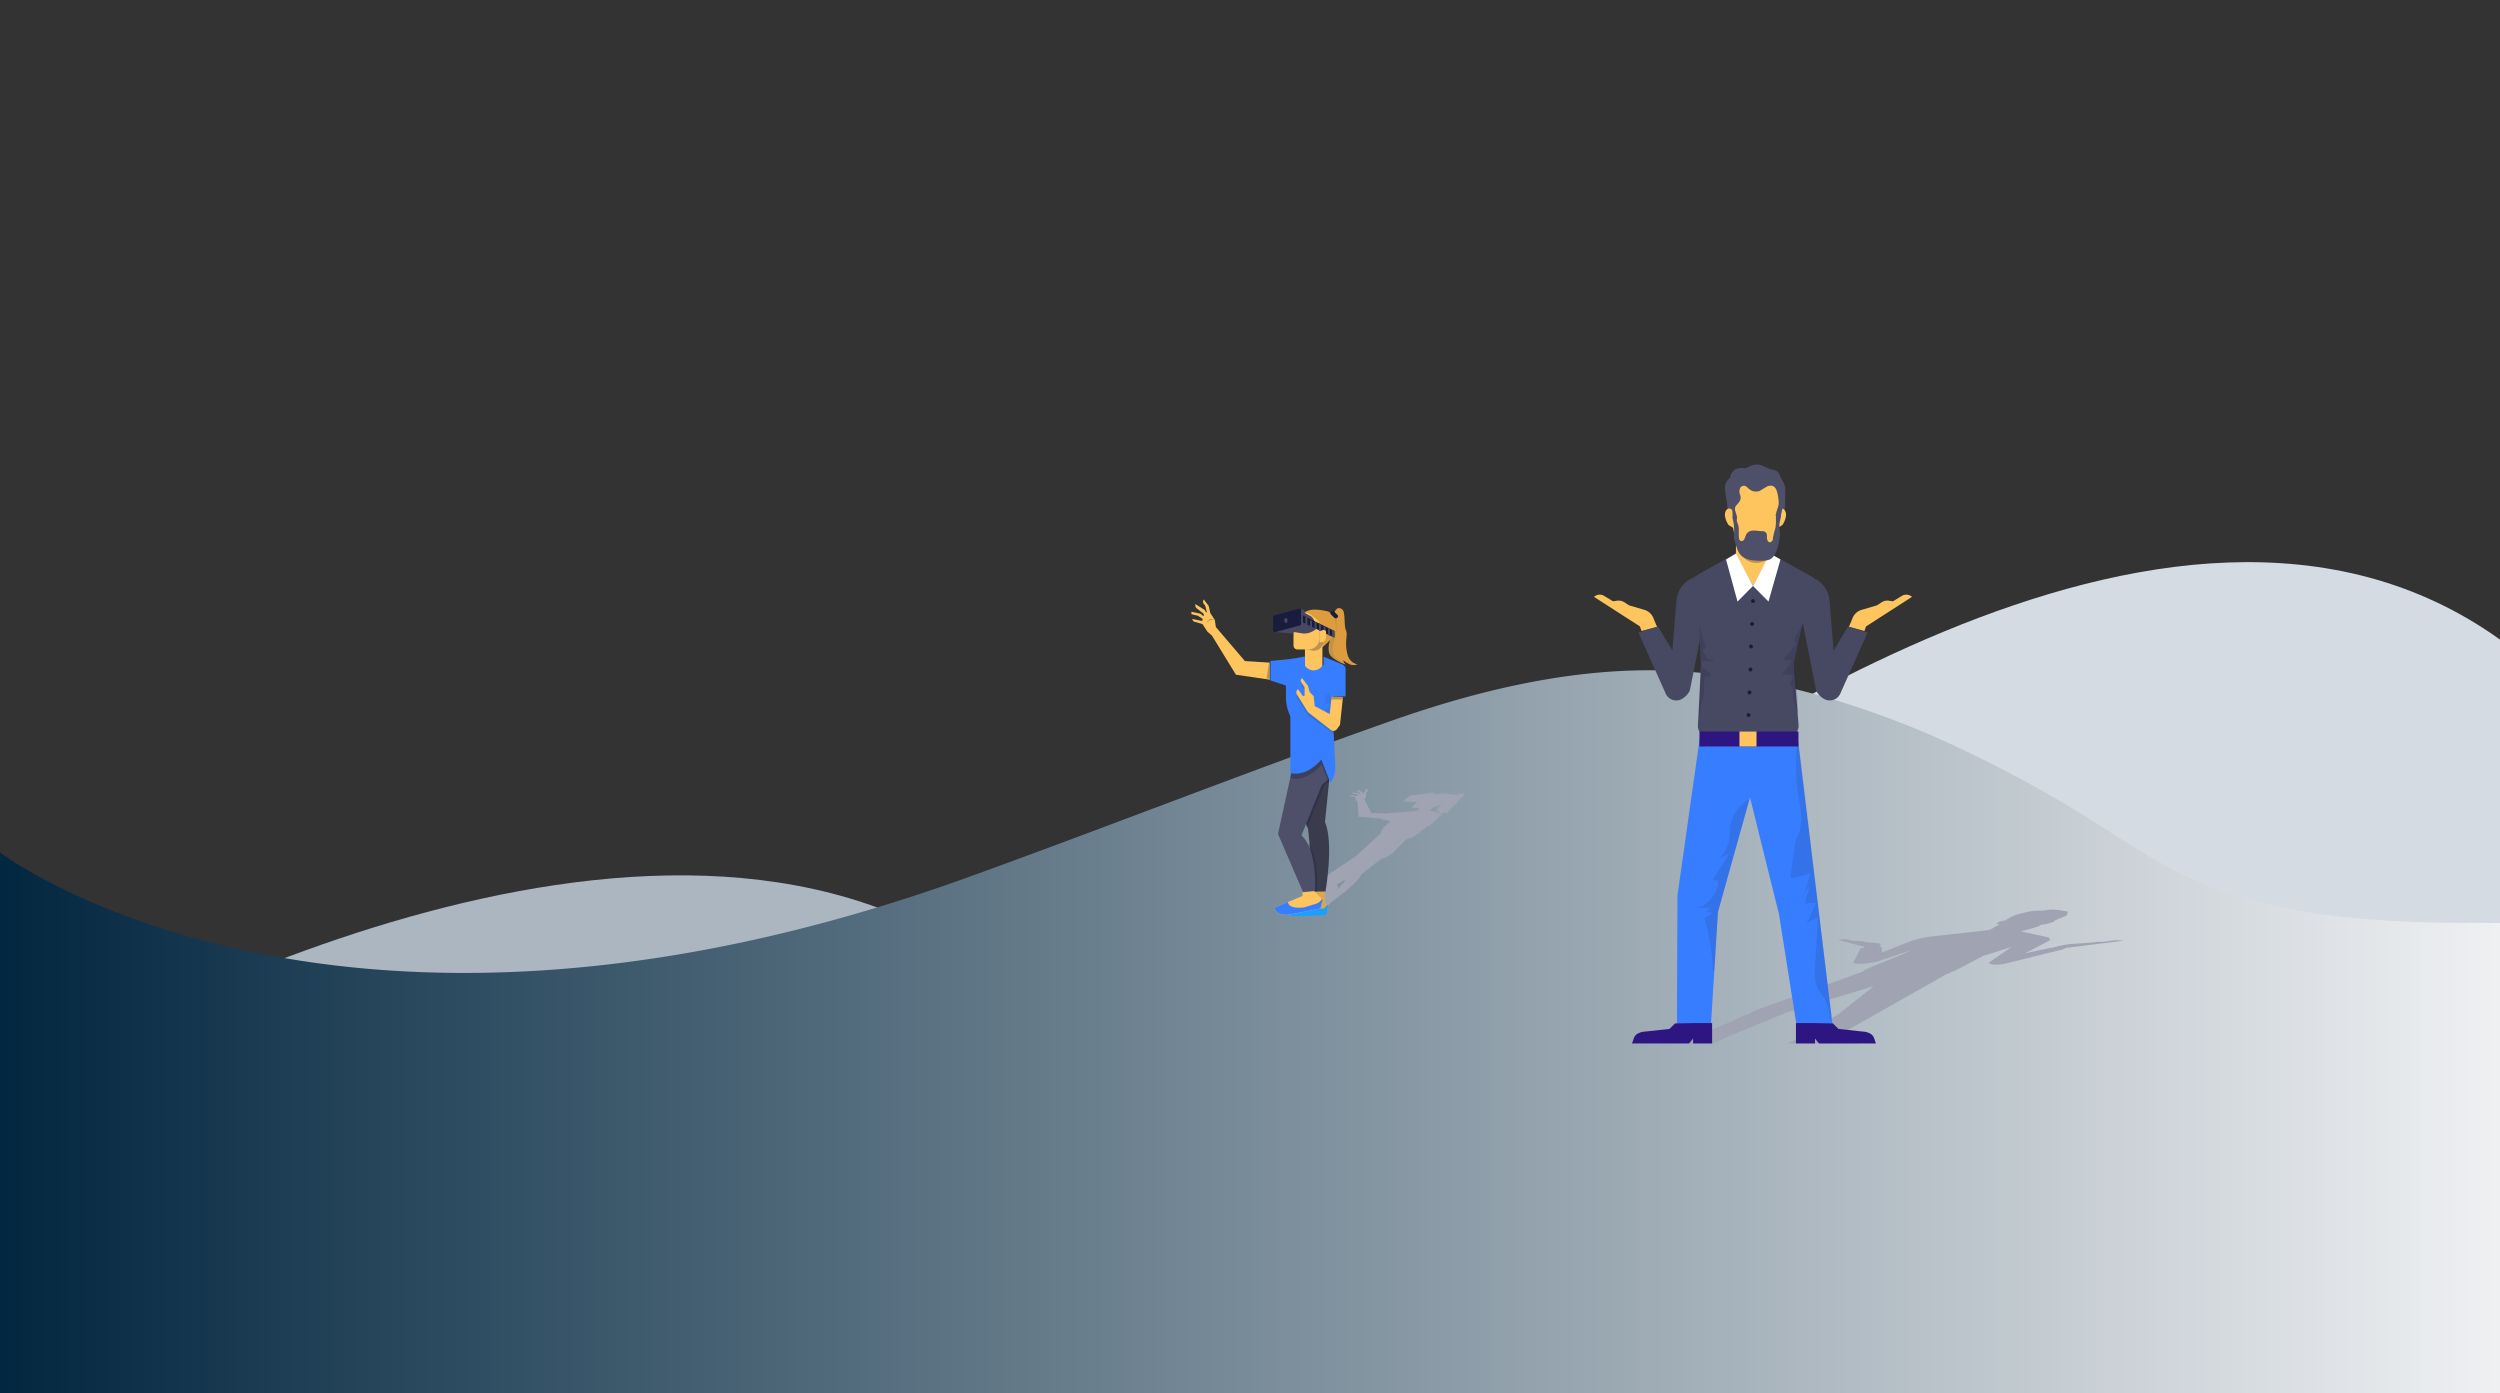 <svg xmlns="http://www.w3.org/2000/svg" xmlns:xlink="http://www.w3.org/1999/xlink" viewBox="0 0 1920 1070.2"><rect x="0" y="0" width="1920" height="1070.2" fill="#333333" stroke="none"/><defs><style>.a{fill:none;}.b{fill:#d4dbe3;}.c{fill:#acb6c1;}.d{fill:url(#a);}.e{fill:#a0a4b2;}.f{fill:#377dff;}.g{fill:#2d1582;}.h{fill:#474963;}.i{fill:#fec55e;}.j{fill:#4d5068;}.k,.l,.n{fill:#191c3c;}.k{opacity:0.3;}.l{opacity:0.17;}.m{fill:#fff;}.o{opacity:0.11;}.p{fill:#e0a546;}.q{fill:#19a0ff;}.r,.u,.v{fill:#3a3c4e;}.s{fill:#dd9c3e;}.t{fill:#bf9447;}.u{opacity:0.1;}.v{opacity:0.2;}</style><linearGradient id="a" y1="0.231" x2="1" y2="0.231" gradientUnits="objectBoundingBox"><stop offset="0" stop-color="#01263f"/><stop offset="1" stop-color="#f0f1f3"/></linearGradient></defs><path class="a" d="M0,0H1920V1070.2H0Z"/><path class="b" d="M0,878.6s247.7-143.2,566.4-66.4,489.6-78.7,604.8-145.9S1664.6,308.4,1920,491.2v578.7H0Z"/><path class="c" d="M0,840.6S400.5,592.2,678.9,698.9s654.3,60.3,654.3,60.3v311H0Z"/><path class="d" d="M0,654.7s255.7,194.7,743,19.2c108.3-39.2,215.4-81.4,324.1-119.8,67.2-23.8,139-41.1,210.8-39.2,70.7,2.3,139.8,21.9,204.7,49.5a984.84,984.84,0,0,1,107.1,55.3c33,19.6,64.1,43,99.8,58,31.9,13.1,65.3,21.1,99.5,25.3,25,3.1,50.3,4.6,75.3,5.4,18.4.4,37.2.4,55.7.4v361H0Z"/><path class="e" d="M1425.8,799.9l-17.7-.4-1.5-1.2h-.4l88.3-49.9,4.6-1.9h-.8a19.789,19.789,0,0,0,3.5-1.2l16.1-8.4h0l5-2.7,21.9-6.9-17.3,11.9c-.4.8.8,1.2,2.7,1.5a34.541,34.541,0,0,0,12.3-1.2l43.4-10.8h-1.5l2.7-.8,43.4-5.4c-.8-.4-3.5-.4-6.5-.4l-8.4,1.2h-1.9a30.818,30.818,0,0,0-5.8.4l-4.2.4-12.3.8a74.784,74.784,0,0,0-9.6,1.5l-5.8,1.5h-1.1l-19.6,4.2,16.9-8.8c3.1-1.5,2.7-3.1-.8-3.8l-19.6-4.2c5-1.2,10-2.7,12.7-3.5a5.327,5.327,0,0,0,2.7-1.5l3.1-.4s6.9-1.5,7.3-2.3v-.4c2.7-1.2,4.6-1.9,7.3-3.1a12.036,12.036,0,0,0,2.3-1.2c.4-.4.4-.4.4-.8s.4-1.2.4-1.5c.4-.8-1.9-.8-4.2-1.2a32.1,32.1,0,0,0-6.5-.8,31.286,31.286,0,0,0-6.1.4c-.8,0-1.9.4-2.7.4h-3.8a45.467,45.467,0,0,0-10,1.5c-.4,0-.8.4-1.2.4s-1.2,0-1.5.4a22.774,22.774,0,0,0-9.6,3.8c-.8.4-1.9.8-2.3,1.5a14.849,14.849,0,0,0-3.1.4c-3.8,1.2-3.5,2.3-3.5,2.3l2.3.4c-.4,0-.4.4-.8.4s-.8.4-1.2.4a9.112,9.112,0,0,0-3.1,1.9h0l-3.5,1.5-41.1,4.6a88.707,88.707,0,0,0-18.4,3.8l-22.3,8.8-.4-4.2h-1.9l1.2-1.5c.4-.8-.4-1.2-2.7-1.5l-8.8-.8-1.9-.4a15.385,15.385,0,0,0-4.6-.4h-2.7l-4.2-1.2a15.685,15.685,0,0,0-7.3.4l20,5.4-.8.8H1429l-5.4,10.8c-.4,1.2,3.1,1.5,8.1,1.2,3.1-.4,6.5-.8,9.6-1.5l26.5-8.8-5,2.3h0l-4.2,1.9-2.3.8h0l-15,6.1-8.4,3.5c-.8.4-1.5.8-1.2,1.2h0l-3.5,1.5-76.8,27.6-51.1,22.7H1298l-5.8,1.2-20.4.4a38.708,38.708,0,0,0-10.4,1.9l-1.2.4h39.2l5-.8-1.9.8h13.1l8.1-3.5h-.8l23.4-9.6h0l25.3-10.4,67.2-20.4-.4.4-.4.4h0l-25.7,20.4-31.1,19.2h-.4l-8.1,3.5h13.1l1.9-.8.8.8h39.2l.4-.4C1429.6,800.3,1429.2,800.3,1425.8,799.9Z"/><path class="f" d="M1305.6,565.6l-17.3,122.1-.4,99.5H1314l5.4-86.8,24.6-87.9,22.3,89.8,13.4,84.9h27.7l-26.9-221.6Z"/><path class="g" d="M1286.4,786l-4.2,4.2-21.1,2.3c-5,1.5-5.8,2.7-7.3,7.7l-.4,1.2h43.8l3.1-3.8v3.8h14.6V785.7h-11.5Z"/><path class="g" d="M1407.7,786l4.2,4.2,21.1,2.3c5,1.5,5.8,2.7,7.3,7.7l.4,1.2H1397l-3.1-3.8v3.8h-14.6V785.7h11.5l16.9.3Z"/><path class="h" d="M1333.2,425.1l-29.6,16.5,2.7,69.9-2.3,45.7a7.956,7.956,0,0,0,8.1,8.4h61.1a8.112,8.112,0,0,0,8.1-8.8l-3.8-47.2,15-66-33-18.4-26.3-.1Z"/><path class="i" d="M1359.4,426.2,1346.3,450l-13.1-23.8V409h26.2Z"/><path class="j" d="M1370.9,373.6a25.359,25.359,0,0,0-1.2-3.1,43.819,43.819,0,0,1-3.1-6.1c-1.9-3.8-3.8-3.1-7.3-4.2-3.1-1.2-6.1-3.1-9.6-3.5a17.1,17.1,0,0,0-6.1,1.5c-.8.4-1.5.8-2.3,1.2-1.5.4-3.1,0-4.6,0a8.223,8.223,0,0,0-7.7,6.1c0,.4-.4,1.2-.4,1.5l-1.2,1.2c-4.6,4.2-1.9,11.5-1.2,16.9.4,3.1,0,6.1,2.7,8.4l-1.2-.4a20.4,20.4,0,0,0,11.1,5.4,67.227,67.227,0,0,0,12.7.8h15a3.578,3.578,0,0,0,2.7-.8,4.3,4.3,0,0,0,1.2-3.1c.8-5.8.4-11.5.8-17.3C1370.9,376.3,1371.3,374.8,1370.9,373.6Z"/><path class="k" d="M1333.2,418.9l3.8,6.5a13.579,13.579,0,0,0,11.9,6.9,13.087,13.087,0,0,0,10.8-5.4V409.2h-26.5v9.7Z"/><path class="i" d="M1330.9,382.5v20a27.078,27.078,0,0,0,3.5,13.1l3.8,6.5a13.579,13.579,0,0,0,11.9,6.9h0a13.046,13.046,0,0,0,11.5-6.5l.8-1.2a27.054,27.054,0,0,0,3.8-13.4V371h-34.6Z"/><path class="i" d="M1331.3,405.5l-3.8-2.3s-4.2-6.1-2.3-10.4c0,0,1.5-3.5,4.2-1.9l3.8,3.8Z"/><path class="i" d="M1365.1,405.5l3.8-2.3s4.2-6.1,2.3-10.4c0,0-1.5-3.5-4.2-1.9l-3.8,3.8Z"/><path class="j" d="M1329.8,385.9a71.64,71.64,0,0,1,.8,9.6c0,1.2-.4,5,1.9,3.8a2.163,2.163,0,0,0,1.2-1.9c.4-3.1-2.3-5.8-.8-8.4,1.2-1.9,3.5-3.5,3.8-5.8.4-1.5-.4-3.5-.8-5a6.406,6.406,0,0,1,.8-3.8,3.236,3.236,0,0,1,3.5-1.2c1.2.3,1.9,1.5,3.1,2.3a7.831,7.831,0,0,0,8.1,1.5c1.5-.8,3.1-1.9,4.6-2.7a6.3,6.3,0,0,1,5-1.2c2.7.8,3.5,3.5,4.2,6.1.4,2.7,1.2,5.8.8,8.4-.4,2.3-1.5,4.2-1.9,6.5,0,.4-.4,1.2-.4,1.5,0,1.2.8,1.9,1.2,2.7a.392.392,0,0,0,.4.4c.4,0,.4,0,.8-.4,1.5-1.2,1.9-3.5,2.3-5.4.4-2.7,1.5-4.2.8-6.9-1.2-5.4.4-10.8-.8-16.1,0-.4-.4-1.2-.4-1.5-.4-.4-1.2-.8-1.5-1.2-7.7-2.7-15.7-2.3-23.8-1.9-2.7,0-5.8.4-8.1,1.9-2.7,1.9-4.2,5-5,8.4a35.575,35.575,0,0,0,.2,10.3Z"/><path class="i" d="M1260.7,484.6l-1.2-3.5-35.3-22.7h0a6.477,6.477,0,0,1,7.7-.8l6.9,4.2,2.7-.4a8.49,8.49,0,0,1,6.1,1.2l3.5,2.3,11.9,3.5a10.633,10.633,0,0,1,6.9,6.5l2.7,6.5Z"/><path class="i" d="M1431.9,484.6l1.2-3.5,35.3-22.7h0a6.477,6.477,0,0,0-7.7-.8l-6.9,4.2-2.7-.4a8.49,8.49,0,0,0-6.1,1.2l-3.5,2.3-11.9,3.5a10.633,10.633,0,0,0-6.9,6.5l-2.7,6.5Z"/><path class="h" d="M1333.2,425.1l-34.9,19.6a20.86,20.86,0,0,0-10.8,16.9l-3.1,38-11.1-18.4-15,4.6,21.1,47.2a8.887,8.887,0,0,0,11.5,4.2,14.872,14.872,0,0,0,6.9-6.9l11.1-56.1,24.2-35.7V425.1h.1Z"/><path class="h" d="M1359.4,425.1l34.9,19.6a20.86,20.86,0,0,1,10.8,16.9l3.1,38,11.1-18.4,15,4.6L1413.2,533a8.887,8.887,0,0,1-11.5,4.2,14.871,14.871,0,0,1-6.9-6.9l-11.1-56.1-24.2-35.7V425.1Z"/><rect class="g" width="76" height="11.5" transform="translate(1305.2 561.8)"/><rect class="i" width="13.1" height="11.5" transform="translate(1335.9 561.8)"/><path class="l" d="M1377.8,509.6l6.9-30.7a108.084,108.084,0,0,0-6.1,11.1,2.865,2.865,0,0,0,1.2,3.8c-1.5,3.5-7.3,9.2-9.6,11.5-1.9,1.9,3.5,2.3,5.8,1.5h.4a50.874,50.874,0,0,1-5,7.7c-1.2,1.5-4.2,3.8-2.3,3.5,1.5-.4,6.5.8,8.1.4-.8,1.9-1.2,3.5-1.9,5.4a3.111,3.111,0,0,0,1.9,4.2c-1.2,0,.4,10.8.8,11.9.8,3.5,1.5,5.8,3.1,8.1l-1.5-26.5v-.4Z"/><path class="l" d="M1312.9,516.5c-6.1-3.1-7.7-6.1-5.4-9.2,2.3.8,5.8,0,8.1.8,1.5.4.8-1.5-4.2-1.9.8,0-5.4-7.7-3.1-7.7,1.2,0,1.9-1.5,1.5-2.7-2.7-4.6-3.1-11.1-4.6-16.5l.8,23.4c.4.4,1.2.8,1.5,1.5-.4,0-1.2-.4-1.5-.4l.4,8.1v2.7c.4.4.4.8.8,1.2h-.8l-1.5,35.3c.4-.4.8-.8.8-1.2,0-7.3,2.3-13.4,3.1-20.4.4-2.3-1.5-10.8,3.5-9.6C1313.3,519.9,1314.4,517.2,1312.9,516.5Z"/><path class="m" d="M1333.2,425.1l-7.6,4.6,8.8,32.3,11.9-12Z"/><path class="m" d="M1359.4,425.1l8,4.6-9.2,32.3-11.9-12Z"/><circle class="n" cx="1.5" cy="1.5" r="1.5" transform="translate(1344.8 460.1)"/><path class="n" d="M1347.1,479.2a1.5,1.5,0,1,1-1.5-1.5A1.7,1.7,0,0,1,1347.1,479.2Z"/><path class="n" d="M1346.3,496.5a1.5,1.5,0,1,1-1.5-1.5C1345.9,495.4,1346.3,495.7,1346.3,496.5Z"/><circle class="n" cx="1.5" cy="1.5" r="1.5" transform="translate(1342.9 512.7)"/><circle class="n" cx="1.5" cy="1.5" r="1.5" transform="translate(1342.1 530.3)"/><path class="n" d="M1344.4,549.1a1.5,1.5,0,1,1-3,0,1.7,1.7,0,0,1,1.5-1.5C1344,548,1344.4,548.4,1344.4,549.1Z"/><g class="o"><path class="n" d="M1319.4,700.4l-2.7,44.5c-.4.4-.8.4-1.2.8A163.93,163.93,0,0,0,1309,705a13.7,13.7,0,0,0,6.1-4.2c-1.5,0-3.1-.4-4.6-.4a6.656,6.656,0,0,0,2.7-3.1h-10.4c9.6-2.3,16.9-11.5,16.5-21.1a4.428,4.428,0,0,1-3.8-.8c3.5-5.4,6.9-10.8,10.4-16.5a2.943,2.943,0,0,0,.8-3.1,13.647,13.647,0,0,1-6.1,3.1c2.7-3.1,5.4-6.5,6.5-10.4,1.5-4.6,1.2-9.6,1.9-14.2a29.159,29.159,0,0,1,14.6-20.7Zm25-85.2v-1.9l-.4-.4h0Z"/></g><g class="o"><path class="n" d="M1406.6,780.7l-25.3-210.8h-.8l-.4,1.2c-1.2,13.8-1.2,27.6,1.2,41.1,1.2,8.1,3.1,16.1,1.2,24.2-.4,2.7-1.5,4.6-2.7,7.3-1.2,3.1-1.5,6.9-1.9,10a69,69,0,0,0-1.5,10c-.4,3.5-1.2,6.9-1.2,10.8,0,.4,13.4-2.7,15-4.2a106.319,106.319,0,0,1-5.8,18.4,26.669,26.669,0,0,1,6.1-8.4,39.646,39.646,0,0,0-4.2,13.8,55.668,55.668,0,0,1,8.4-.8c-2.3,5.4-4.6,10.4-7.3,15.7,3.1-1.5,5.8-3.1,8.8-4.6-.8,13.1-1.5,26.1-2.3,38.8-.4,5-.4,10,1.5,14.6,1.5,3.5,3.8,6.1,5.8,9.2a29.228,29.228,0,0,1,3.8,18,22.994,22.994,0,0,1,1.6-4.3Z"/></g><path class="j" d="M1340.9,410.9c-.4,1.2-.8,1.9-1.2,3.1-.4.8-1.5,1.9-2.7,1.5s-1.5-1.9-1.5-3.1c-.4-3.5.4-6.5-.8-10a5.382,5.382,0,0,1-.8-2.7V397a1.5,1.5,0,1,0-3,0v2.3a33.482,33.482,0,0,1,.8,10.8c-.4,3.8,1.2,7.3,2.3,10.8a17.575,17.575,0,0,0,1.5,3.5c1.5,2.7,4.6,4.6,7.7,5.4a38.952,38.952,0,0,0,9.6.8,16.051,16.051,0,0,0,6.1-.8c5.8-2.3,7.3-13.1,8.1-18.4.4-2.3-.4-4.2-.4-6.5-.4-2.7.8-5.8,1.2-8.4a1.469,1.469,0,0,0-.4-1.2c-.4-.4-1.2-.4-1.2-.8a8.978,8.978,0,0,0-2.3,3.1v1.5a33.362,33.362,0,0,1-.4,6.5,54.074,54.074,0,0,0-1.9,7.7,2.914,2.914,0,0,1-1.9,3.1c-.8.4-1.9-.4-2.3-1.5a7.306,7.306,0,0,1-.4-3.1c0-1.2,0-1.9-.8-2.7-.8-1.2-2.3-1.2-3.8-1.2C1349,407.8,1343.2,405.9,1340.9,410.9Z"/><path class="e" d="M1114.8,627.1h-.8a2.935,2.935,0,0,1-2.7-1.5c0-.8.8-1.9,1.5-3.1l3.8-3.8c.8-.4,1.2-1.2,1.9-1.5.4-.4.4-.8.8-1.2,1.2-1.5,3.5-3.1,4.6-5a1.469,1.469,0,0,0,.4-1.2c-.4-.4-1.5-.4-2.7-.4a17.784,17.784,0,0,0-2.7,1.2v-.4c-.4,0-.8-.4-1.5,0h-.4a1.4,1.4,0,0,0-.8.4c-.4,0-.4-.4-.8-.4a6.348,6.348,0,0,0-2.7-.4,31.007,31.007,0,0,0-10.4.4h-1.2l.8-.8c.4-.4,0-.8-.8-.4h-2l-15.7,1.9a4.028,4.028,0,0,0-1.2.4l-4.2,3.8c-.4.4,0,.8.8.4l9.2.4.8-.4-3.8,3.8q-1.2,1.2,1.2,1.2h4.2l-2.3,2.3-9.2.8-11.9.8-.4.4h0l-13.4-.4-5.4-10.4,1.5-2.3-.4-2.3,1.5-1.9-.4-1.9c-1.2.4-1.5,1.2-1.5,1.5v.4l-1.5,1.9h-.4v-.8l-3.5-1.9-.4.4c-.4.4-.4.4,0,.8l2.3,1.5v.4l-.4.4-.8-.8-4.6-.8-.8.8,3.1.4,1.5.8-.8.8-5.4-.8v.4l.4.4,3.8.8.4,2.3,1.2,1.2.8,11.5,17.7,1.5h0l-.4.4,7.3,1.5-4.2,3.8a16.175,16.175,0,0,0-3.1,4.2l-.4,1.5L1041.9,657h.4l-1.2.8h0L1015,675.1l-5,17.7h0l-1.2,1.2-10,1.9h0l-8.8,1.5h-.4c-.4.4-2.3,2.3,5,1.9.8,0,1.5.4,2.7.4,6.1,0,18.8-.4,18.8-.4a10.276,10.276,0,0,0,2.7-1.5l.8-.8h0a.392.392,0,0,1,.4-.4h0c0-.4,0-.4-.4-.8l3.5-3.5h0s20.4-14.6,22.3-20.7l15.7-12.3h0l.8-.8h0l-.4,1.2c3.5-1.5,6.5-3.1,8.4-5l10.4-10.4c.8,0,1.5-.4,2.3-.4l3.1-1.2,10.8-8.4h1.2l9.2-8.4c.8-.8.4-1.2-.4-1.2l-8.4-2.3,3.1-2.7c.4,0,1.2-.4,1.9-.4,1.5-.4,3.5-1.2,5-1.5a7.824,7.824,0,0,0-1.9,1.2c-1.5,1.2-3.1,2.3-2.7,3.5a.86.86,0,0,0,.8.8,11.7,11.7,0,0,0,4.2,1.5h.4a1.469,1.469,0,0,1,.4-1.2c.8.4,1.5.8,2.3,1.2.1,2.7,1.2,2.7,3.2,2.3,0,.4-.4,0,0,0ZM1084.4,627.8ZM1033,675.5l-.4,1.2h0v.4l-3.8,4.2h0l-1.9,2.3a3.3,3.3,0,0,0-.4-4.2Z"/><path class="p" d="M1009.5,683.5l-.8,5.4-14.2,6.9-10.8,2.3s.8,4.6,9.2,5,25-.8,25-.8h0a5.615,5.615,0,0,0,1.5-4.2v-1.9a2.927,2.927,0,0,0-1.9-2.7h0v-8.8Z"/><path class="q" d="M1019.9,696.2a1.469,1.469,0,0,0-.4-1.2c-.8.4-2.3,2.7-3.1,2.7-5.4,0-11.5.8-16.1.4-4.6,0-7.3-.4-8.4-1.5l-8.1,1.9s.8,4.6,9.2,5,25-.8,25-.8a5.615,5.615,0,0,0,1.5-4.2l.4-2.3Z"/><path class="i" d="M1000.3,685.4v2.7l-21.1,8.8s-1.2,6.9,11.9,5.4l23-4.6s.8-2.7,1.2-5a3.607,3.607,0,0,0-1.5-3.8h0l-4.6-4.6Z"/><path class="f" d="M1015.3,690.4a8.412,8.412,0,0,1-5,3.8l-8.8,2.7c-11.1,1.2-12.3-2.7-12.3-4.2l-10,4.2s-1.2,6.9,11.9,5.4l23-4.6s.8-2.7,1.2-5C1016.1,692,1015.7,691.2,1015.3,690.4Z"/><path class="r" d="M1021.4,593.7l-3.8,37.6c6.9,16.1.4,53.4.4,53.4h-8.4l-5-48-5-13.4Z"/><path class="k" d="M1003.8,635.5l13.4-32.6,3.1-2.7.4-.4.8-6.1-22.3,29.6Z"/><path class="k" d="M1009.2,684.7h2.3s1.9-23.8-6.5-37.6Z"/><path class="j" d="M994.6,580.6l-13.1,59.9,19.2,44.5,9.2-.8s2.3-31.1-10.4-42.6l15.7-38.8,3.1-2.7a12.674,12.674,0,0,0,4.6-9.2V577.5Z"/><path class="s" d="M1036.4,506.1c-1.5-2.3-1.9-5-2.3-7.3a35.415,35.415,0,0,1,0-9.2c0-1.2.4-2.7,0-3.8a6.958,6.958,0,0,0-.8-2.7c-.8-3.8-.4-8.4-1.2-12.3a4.093,4.093,0,0,0-1.2-2.7,3.524,3.524,0,0,0-3.8-.8,5.477,5.477,0,0,0-2.3,3.5v-.4c-1.9,5-.8,10.4-1.9,15.7-.8,3.1-1.5,5.8-2.3,8.8-.4,3.1-.4,6.5,1.5,8.8a16.141,16.141,0,0,0,2.7,2.3,34.76,34.76,0,0,0,8.4,4.2,4.588,4.588,0,0,1-1.5-3.1,21.046,21.046,0,0,0,5,3.1,7.307,7.307,0,0,0,5.8,0,9.707,9.707,0,0,1-6.1-4.1Z"/><path class="t" d="M1028,506.9c-.8-.8-1.9-1.2-2.7-2.3-1.9-2.3-2.3-5.8-1.5-8.8.4-3.1,1.5-5.8,2.3-8.8.8-5,0-14.6,0-14.6,0-1.5-.8-1.9-.8-1.9-1.9,5-.8,10.4-1.9,15.7-.8,3.1-1.5,5.8-2.3,8.8-.4,3.1-.4,6.5,1.5,8.8a16.148,16.148,0,0,0,2.7,2.3,34.76,34.76,0,0,0,8.4,4.2l-.4-.4C1031.4,508.8,1029.5,508,1028,506.9Z"/><path class="t" d="M1042.6,510Z"/><path class="t" d="M1034.9,507.6a1.47,1.47,0,0,0,.4,1.2c.8.4,1.5.8,2.3,1.2.8,0,1.2.4,1.5.4A11.036,11.036,0,0,1,1034.9,507.6Z"/><path class="s" d="M1024.9,471.2a2.354,2.354,0,0,1-2.3,0c-.8-.4-1.2-.8-1.9-1.2-1.2-.8-3.1-.8-4.6-1.2-5-.8-10.4-1.2-14.2,1.5h-.4c3.8,9.2,8.4,18.4,13.1,27.6.8-.8,1.9-1.5,2.7-2.3,3.8-3.5,8.1-7.3,8.8-12.3C1026.4,479.2,1024.5,475.4,1024.9,471.2Z"/><rect class="i" width="13.4" height="26.9" transform="translate(1002.2 491.9)"/><path class="k" d="M1007.6,499.6l-5-1.2v-6.9H1016v1.2a6.858,6.858,0,0,1-8.4,6.9Z"/><path class="i" d="M993.4,483.8v11.9a3.05,3.05,0,0,0,3.1,3.1h8.1a8.627,8.627,0,0,0,8.8-8.8V479.6a4.73,4.73,0,0,0-1.9-3.8l-5.4-4.2a4.578,4.578,0,0,0-5-.4C998.8,472.3,995.7,475.8,993.4,483.8Z"/><path class="h" d="M1000.7,470l5,2.7a6.351,6.351,0,0,1,3.8,5.8v1.9l-12.3-2.7Z"/><path class="h" d="M979.6,485.4l13.1,1.2,1.2-1.2,5,.8s5.8,1.9,11.9-3.1l1.2-4.2-15.4-7.7Z"/><path class="h" d="M982.3,483.1l18.4-5a1.277,1.277,0,0,0,1.2-1.2v-7.7a1.385,1.385,0,0,0-1.9-1.2l-18.4,5a1.277,1.277,0,0,0-1.2,1.2v7.7a1.8,1.8,0,0,0,1.9,1.2Z"/><path class="n" d="M1000.7,478.1l23.8,11.5a.392.392,0,0,0,.4-.4v-4.6l-24.2-11.9Z"/><path class="h" d="M1022.6,488.8a.392.392,0,0,0,.4-.4v-4.6l1.5.8v4.6a.392.392,0,0,1-.4.4Z"/><path class="h" d="M1019.5,487.3a.392.392,0,0,0,.4-.4v-4.6l1.5.8v4.6a.392.392,0,0,1-.4.4Z"/><path class="h" d="M1016.1,485.8a.392.392,0,0,0,.4-.4v-4.6l1.5.8v4.6a.392.392,0,0,1-.4.4Z"/><path class="h" d="M1012.6,483.8a.392.392,0,0,0,.4-.4v-4.6l1.5.8v4.6a.392.392,0,0,1-.4.4Z"/><path class="h" d="M1009.2,482.3a.392.392,0,0,0,.4-.4v-4.6l1.5.8v4.6a.392.392,0,0,1-.4.4Z"/><path class="h" d="M1005.7,480.8a.392.392,0,0,0,.4-.4v-4.2l1.5.8v4.6a.392.392,0,0,1-.4.4Z"/><path class="h" d="M1002.2,478.8a.392.392,0,0,0,.4-.4v-4.6l1.5.8v4.6a.392.392,0,0,1-.4.4Z"/><path class="n" d="M979.6,485.4l18.4-5a1.277,1.277,0,0,0,1.2-1.2V468.8a1.385,1.385,0,0,0-1.9-1.2l-18.4,5a1.277,1.277,0,0,0-1.2,1.2v10.4C978,485,978.8,485.8,979.6,485.4Z"/><ellipse class="h" cx="1.2" cy="1.9" rx="1.2" ry="1.9" transform="translate(986.4 474.6)"/><path class="i" d="M1013.8,485s3.1-2.7,4.6,0v4.2a4.192,4.192,0,0,1-2.3,3.8,3.154,3.154,0,0,1-2.7,0Z"/><path class="n" d="M1024.9,474.6l-2.7-2.7a1.212,1.212,0,0,1,0-1.9l.4-.4a1.212,1.212,0,0,1,1.9,0l2.7,2.7a1.212,1.212,0,0,1,0,1.9l-.4.4C1026.4,475,1025.7,475,1024.9,474.6Z"/><path class="k" d="M1019.5,598.7a11.528,11.528,0,0,0,3.1-7.7V577.6l-28,3.1-3.5,15.4v1.5c13.4,3.1,23.8-10.4,23.8-10.4Z"/><path class="f" d="M987.6,509.2v26.9a34.63,34.63,0,0,0,1.9,10.4l1.5,3.8v43.4c13.4,3.1,23.8-10.4,23.8-10.4l6.9,17.7h0a19.389,19.389,0,0,0,3.8-12.7l-1.9-39.6.8-39.6L1016,511l-1.2,1.2a7.973,7.973,0,0,1-12.7-1.2h0Z"/><path class="i" d="M923.5,476.9l-8.1-1.5.8,1.2c0,.4.4.4.8.8l6.5,1.9,3.8,5.8,3.5,3.1,18.4,30,26.1,3.8V508.9l-19.2-1.2-22.3-26.1-.8-5.4-3.5-5.4-1.2-5.4-3.8-5a2.808,2.808,0,0,0,.4,3.8l.8,1.2,1.2,5h0l-.8-.4-.8-1.5-7.3-4.6v1.2a3.552,3.552,0,0,0,.8,1.9l5.4,4.2.4,1.2-.4.8-2.3-1.9-6.9-1.5v1.9l5,1.2,3.5,2.3"/><path class="k" d="M933.1,476.2h0l-2.7-.8c-.8,0-1.2,0-1.5.4l-2.3,1.9v.4l2.3-1.5a2.275,2.275,0,0,1,1.5-.4Z"/><path class="k" d="M972.7,521.1l3,.4V508.8h-1.1Z"/><path class="f" d="M1002.2,504.2l-11.1,1.9-15.4,1.5v15l11.9,3.9,14.6-15.4Z"/><path class="u" d="M1023.7,548.7v-1.5a3.908,3.908,0,0,0-1.2-1.5c.4-.4.8-.8,1.2-.8v-6.5c-.4,0-.8,0-.8-.4a1.753,1.753,0,0,0-.4-2.3h0a2.04,2.04,0,0,1,1.5-.8v-3.1a1.637,1.637,0,0,0-1.9,0c-1.2.8-2.7,1.5-3.8,2.3a1.785,1.785,0,0,0,0,3.1h0a1.682,1.682,0,0,0,.4,3.1c1.2.4,2.7.8,3.8,1.2-1.2.8-3.1,1.5-3.8,2.3a1.753,1.753,0,0,0-.4,2.3c0,.4.8,1.2,1.2,1.5,1.5,4.2,0,3.5.4,6.5a11.084,11.084,0,0,0,.8,3.5c-1.9-1.2,3.1,1.2,1.9-1.2C1021.4,554.1,1023.7,548.7,1023.7,548.7Z"/><path class="v" d="M1022.6,537.2l-1.5,13.4-11.5-6.1-.8-7.7-3.1-3.1-1.2-4.6-4.6-5.4h0a3.338,3.338,0,0,0,.4,3.8l1.5,2.7v6.5l-1.2.4-3.8-5.4h0a4.048,4.048,0,0,0-.8,4.2l8.4,13.4,20,14.6h0l-.8-15V537.4h-1.2l.2-.2Z"/><path class="i" d="M1031.4,535.3l-2.3,21.5-2.3,3.1a3.27,3.27,0,0,1-4.6.8l-17.7-13.8-8.4-13.4a3,3,0,0,1,.8-4.2h0l3.8,5.4,1.2-.4v-6.5l-2.3-3.5c-.8-1.2-.8-2.3,0-3.1l.4-.4,4.6,6.1,1.2,4.6,3.1,3.1.8,7.7,11.5,6.1,1.5-13.4,8.7.3Z"/><path class="k" d="M1031.4,535.3h-8.8v1.9h8.4Z"/><path class="f" d="M1016.1,504.2l15,6.1c1.2.8,2.3,1.9,2.3,3.1v21.5h-11.9v-9.6l-5-14.6v-6.5Z"/></svg>